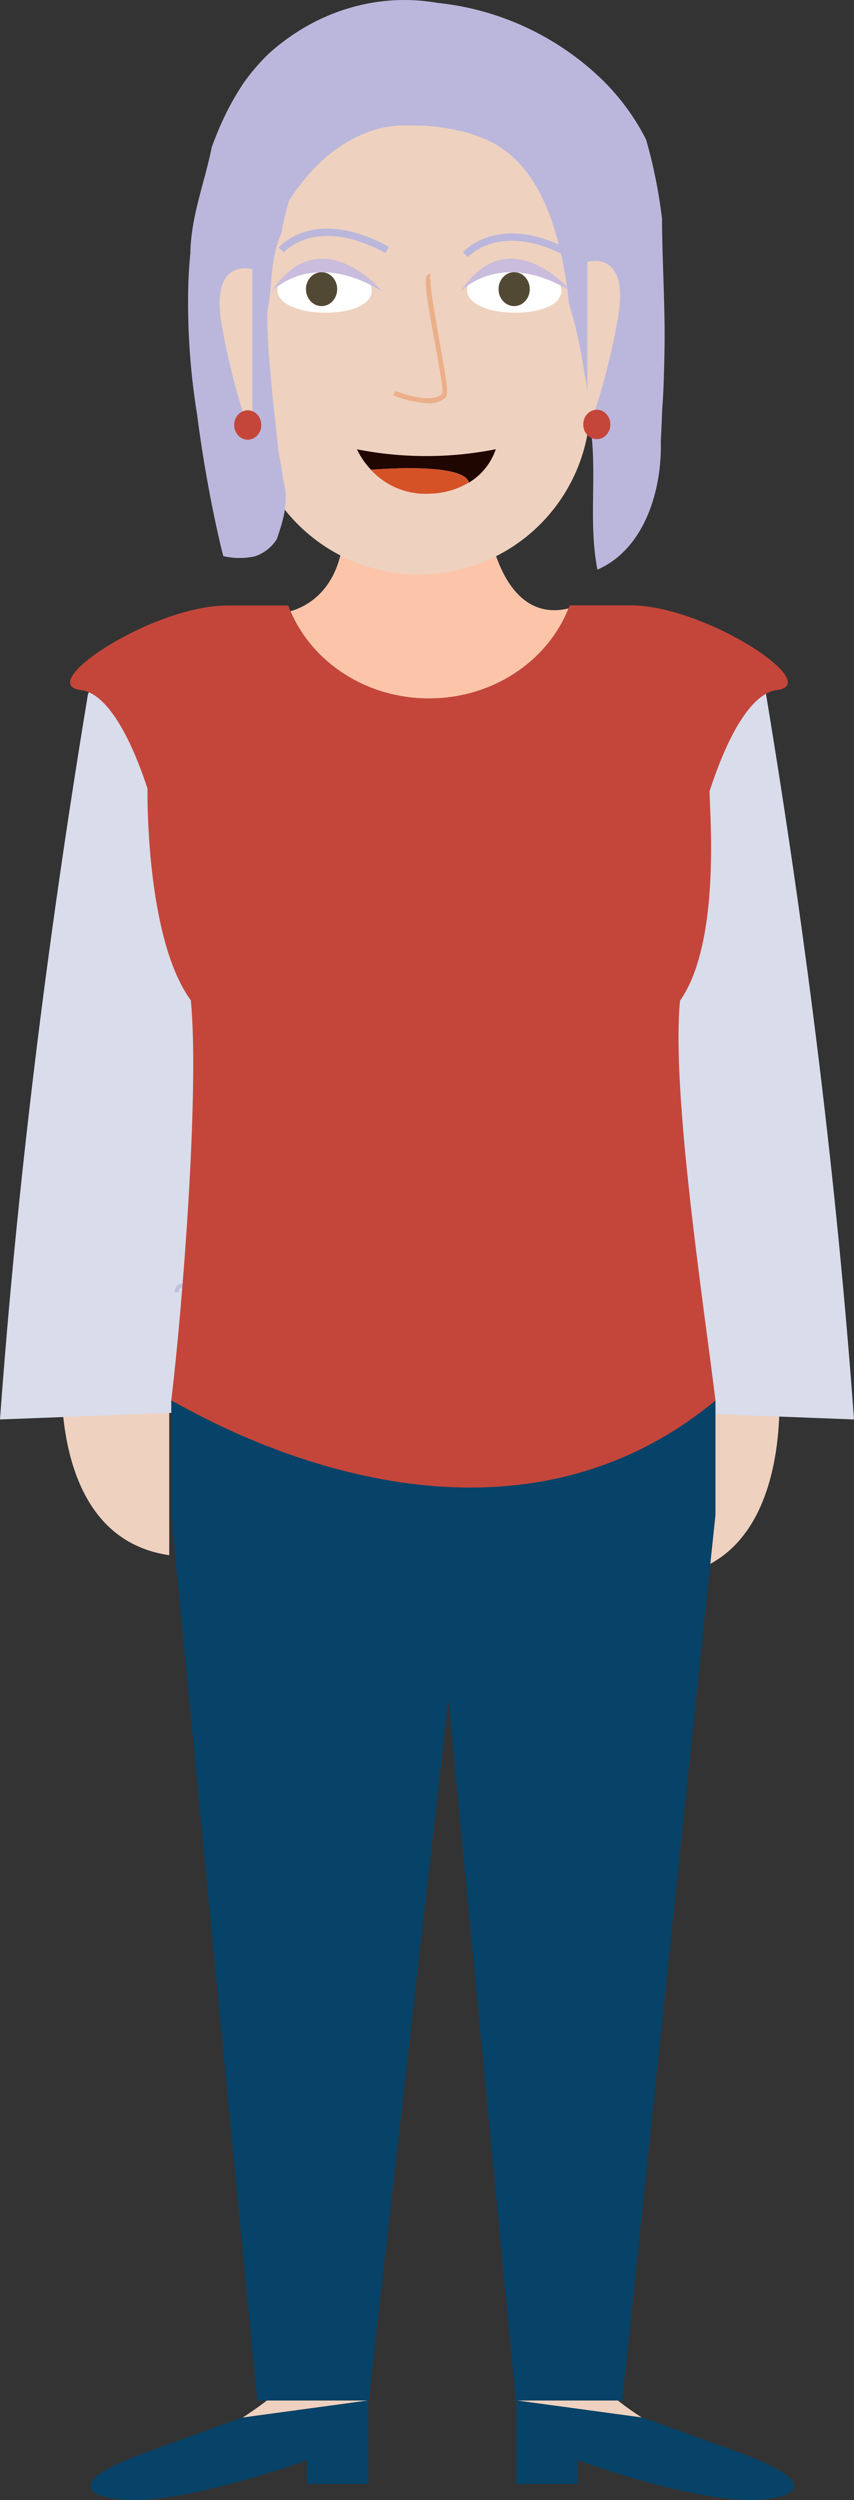 <svg xmlns="http://www.w3.org/2000/svg" viewBox="0 0 208.42 610.01"><rect x="0" y="0" width="208.42" height="610.01" fill="#333333" stroke="none"/><defs><style>.cls-1{fill:#eed1bf;}.cls-2{fill:#fcc5aa;}.cls-3{fill:#d9dceb;}.cls-4{fill:#074368;}.cls-5{fill:none;stroke:#c1c0da;stroke-miterlimit:10;stroke-width:1.01px;}.cls-6{fill:#fff;}.cls-7{fill:#524935;}.cls-8{fill:#c9bcdd;}.cls-9{fill:#ebaf89;}.cls-10{fill:#bbb7dc;}.cls-11{fill:#c4463a;}.cls-12{fill:#200600;}.cls-13{fill:#d55227;}</style></defs><g id="Layer_2" data-name="Layer 2"><g id="Layer_1-2" data-name="Layer 1"><path id="Koza" class="cls-1" d="M15.41,328.47s-5.89,46.38,25.89,51V327.34Z"/><path id="Koza-2" data-name="Koza" class="cls-1" d="M189.81,333.65s5.89,46.38-25.9,51V332.52Z"/><path id="Vrat" class="cls-2" d="M138.76,148.45c-5.1,12.81-18.42,22-34.07,22-15.37,0-28.5-8.84-33.8-21.31,4-1.14,12.58-5.35,13.09-20.48h35.3S122.52,152.4,138.76,148.45Z"/><path class="cls-3" d="M0,346.35l51.93-2V197.2s-12-61-30.45-27.88Q6.15,261.87,0,346.35Z"/><path class="cls-3" d="M208.42,346.35l-51.94-2V197.2s12-61,30.46-27.88Q202.27,261.87,208.42,346.35Z"/><path id="Koza-3" data-name="Koza" class="cls-1" d="M89.92,585.71l-30.69,4.17c3.61-2.34,5.93-4.17,5.93-4.17Z"/><path id="Koza-4" data-name="Koza" class="cls-1" d="M156.64,589.88,126,585.71h24.77S153,587.54,156.64,589.88Z"/><path id="cevlje" class="cls-4" d="M89.92,585.71V606.1h-15v-5.82s-33.06,12.16-47.57,9.29c0,0-16.55-2.23,8.86-11.39,19-6.85,22.83-8.27,22.83-8.27l.17,0h0Z"/><path id="cevlje-2" data-name="cevlje" class="cls-4" d="M188.51,609.57c-14.5,2.87-47.57-9.29-47.57-9.29v5.82H126V585.71l30.69,4.17h0l.17,0s3.83,1.42,22.84,8.27C205.06,607.34,188.51,609.57,188.51,609.57Z"/><path class="cls-5" d="M43.14,315.31c.14-12.11,61.31,48.44,119,0"/><path id="Koza-5" data-name="Koza" class="cls-1" d="M98.16,10.63h8.2a37.7,37.7,0,0,1,37.7,37.7V98.39a41.8,41.8,0,0,1-41.8,41.8h0a41.8,41.8,0,0,1-41.8-41.8V48.33A37.7,37.7,0,0,1,98.16,10.63Z"/><path class="cls-6" d="M90.71,71c.09-8-22.94-8.35-23-.3C67.6,78,90.63,78.26,90.71,71Z"/><path class="cls-6" d="M137,71c.09-8-22.93-8.35-23-.3C113.88,78,136.91,78.26,137,71Z"/><ellipse class="cls-7" cx="78.48" cy="70.55" rx="3.81" ry="4.14"/><ellipse class="cls-7" cx="125.48" cy="70.55" rx="3.81" ry="4.14"/><path id="Oci" class="cls-8" d="M66.25,71.16s9.78-10.67,27.09,0C93.34,71.16,78.29,53.09,66.25,71.16Z"/><path id="Oci-2" data-name="Oci" class="cls-8" d="M112.36,71.16s9.78-10.67,27.09,0C139.45,71.16,124.4,53.09,112.36,71.16Z"/><g id="Nos"><path class="cls-9" d="M104.37,98.39A25.77,25.77,0,0,1,96,96.47l.46-1.1c2.44,1,9.25,3.12,11.48.7.32-.83-.91-7.55-1.9-12.95-2.1-11.49-2.61-15.2-1.7-16a.81.81,0,0,1,.77-.2l-.3,1.16a.35.35,0,0,0,.38-.14c-.53,1,1,9.1,2,15,1.86,10.15,2.29,13.22,1.6,14A5.81,5.81,0,0,1,104.37,98.39Z"/></g><path id="Obrve" class="cls-10" d="M94.05,61.75c-16.86-9.24-24.66-.29-24.74-.2L68,60.43c.35-.42,8.81-10.12,26.91-.2Z"/><path id="Obrve-2" data-name="Obrve" class="cls-10" d="M139,62.93c-16.86-9.24-24.66-.3-24.74-.21L113,61.6c.35-.41,8.81-10.11,26.91-.2Z"/><path id="Lasje" class="cls-10" d="M70.6,48.86c5.19-8,11.87-14.33,20.73-17.15a26.17,26.17,0,0,1,4.16-.9,23.3,23.3,0,0,1,4.26-.15,45.6,45.6,0,0,1,6,.18,48.83,48.83,0,0,1,6,1,26.42,26.42,0,0,1,5.08,1.51c14.11,4.83,19.12,21.14,21.34,35.3.31,1.85.53,3.66.68,5.43.43,1.42.83,2.82,1.21,4.22s.72,2.81,1,4.23c.64,2.84,1.15,5.7,1.58,8.64q.65,3.21,1,6.4c.24,2.12.38,4.23.45,6.35,1.71,11.78-.55,23.42,1.71,35.07,11.28-4.9,15.8-19,15.47-31.39.14-2.59.25-5.21.35-7.75.24-3.18.36-6.35.44-9.45s.16-6.4.14-9.59c-.06-9.56-.62-19-.63-27.43-.4-3.26-.91-6.51-1.56-9.73s-1.41-6.41-2.33-9.57a54,54,0,0,0-4.56-7.49,56.8,56.8,0,0,0-5.52-6.51A67.76,67.76,0,0,0,106.82.71a47,47,0,0,0-19.08.59A49.27,49.27,0,0,0,72.22,8a51.6,51.6,0,0,0-6.72,5.18,50.65,50.65,0,0,0-6,7,64.7,64.7,0,0,0-4.39,7.61c-.65,1.3-1.25,2.63-1.82,4s-1.1,2.71-1.6,4.09c-1.74,8.69-5.08,16.84-5.23,25.86Q46.14,65,46,68.26a169.54,169.54,0,0,0,2.11,32.93c.63,4.92,1.34,9.53,2.06,13.68,2.13,12.46,4.32,20.82,4.32,20.82a17.51,17.51,0,0,0,7.66.07,9.93,9.93,0,0,0,5.44-4.29c1.39-4.16,3.08-9.06,1.56-14.24-.33-2.54-.8-5-1.2-7.18-.31-2.79-.64-5.87-1-9.15-.61-6.14-1.28-12.41-1.58-18.67-.1-2.09-.15-4.18-.13-6.25,1.34-6.12.5-12.46,3.46-19.16A54.48,54.48,0,0,1,70.6,48.86Z"/><path id="Koza-6" data-name="Koza" class="cls-1" d="M143.35,63.91s10.48-3.19,7.43,13.86-7.43,27.6-7.43,27.6Z"/><path id="Koza-7" data-name="Koza" class="cls-1" d="M61.59,65.7s-10.48-3.19-7.43,13.86,7.43,27.6,7.43,27.6Z"/><ellipse id="Uhani" class="cls-11" cx="60.46" cy="103.7" rx="3.31" ry="3.59"/><ellipse id="Uhani-2" data-name="Uhani" class="cls-11" cx="145.65" cy="103.57" rx="3.31" ry="3.59"/><path class="cls-12" d="M121,109.61a15.24,15.24,0,0,1-6.56,8.15c-1.24-5.13-23.8-3.14-23.88-3.13a19,19,0,0,1-3.44-5A87.08,87.08,0,0,0,121,109.61Z"/><path class="cls-13" d="M114.4,117.76h0a19.32,19.32,0,0,1-9.33,2.69,18.06,18.06,0,0,1-14.55-5.82C90.6,114.62,113.16,112.63,114.4,117.76Z"/><polygon class="cls-12" points="90.52 114.63 90.52 114.63 90.52 114.63 90.52 114.63"/><polygon id="Hlace" class="cls-4" points="174.61 341.73 174.61 369.67 151.87 585.71 125.89 585.71 109.44 414.63 89.97 585.71 62.79 585.71 41.8 369.67 41.8 341.73 174.61 341.73"/><path id="Majica" class="cls-11" d="M189.55,168.38c-4.83.58-10.78,7.47-16.38,24.68,0,4.95,2.85,36.81-7.21,51.12-2.17,22.51,5.85,74.46,8.65,97.55-56.74,46.95-129,1.63-132.81,0,2.74-22.76,6.89-75.42,4.78-97.64C35.36,228.75,36,192.4,36,192.4c-5.54-16.71-11.39-23.45-16.16-24C8,167,37.32,147.75,55.41,147.75H70.35q.25.69.54,1.35c5.3,12.47,18.43,21.31,33.8,21.31,15.65,0,29-9.15,34.07-22,.1-.23.19-.47.28-.7H154C172.07,147.75,201.39,167,189.55,168.38Z"/></g></g></svg>